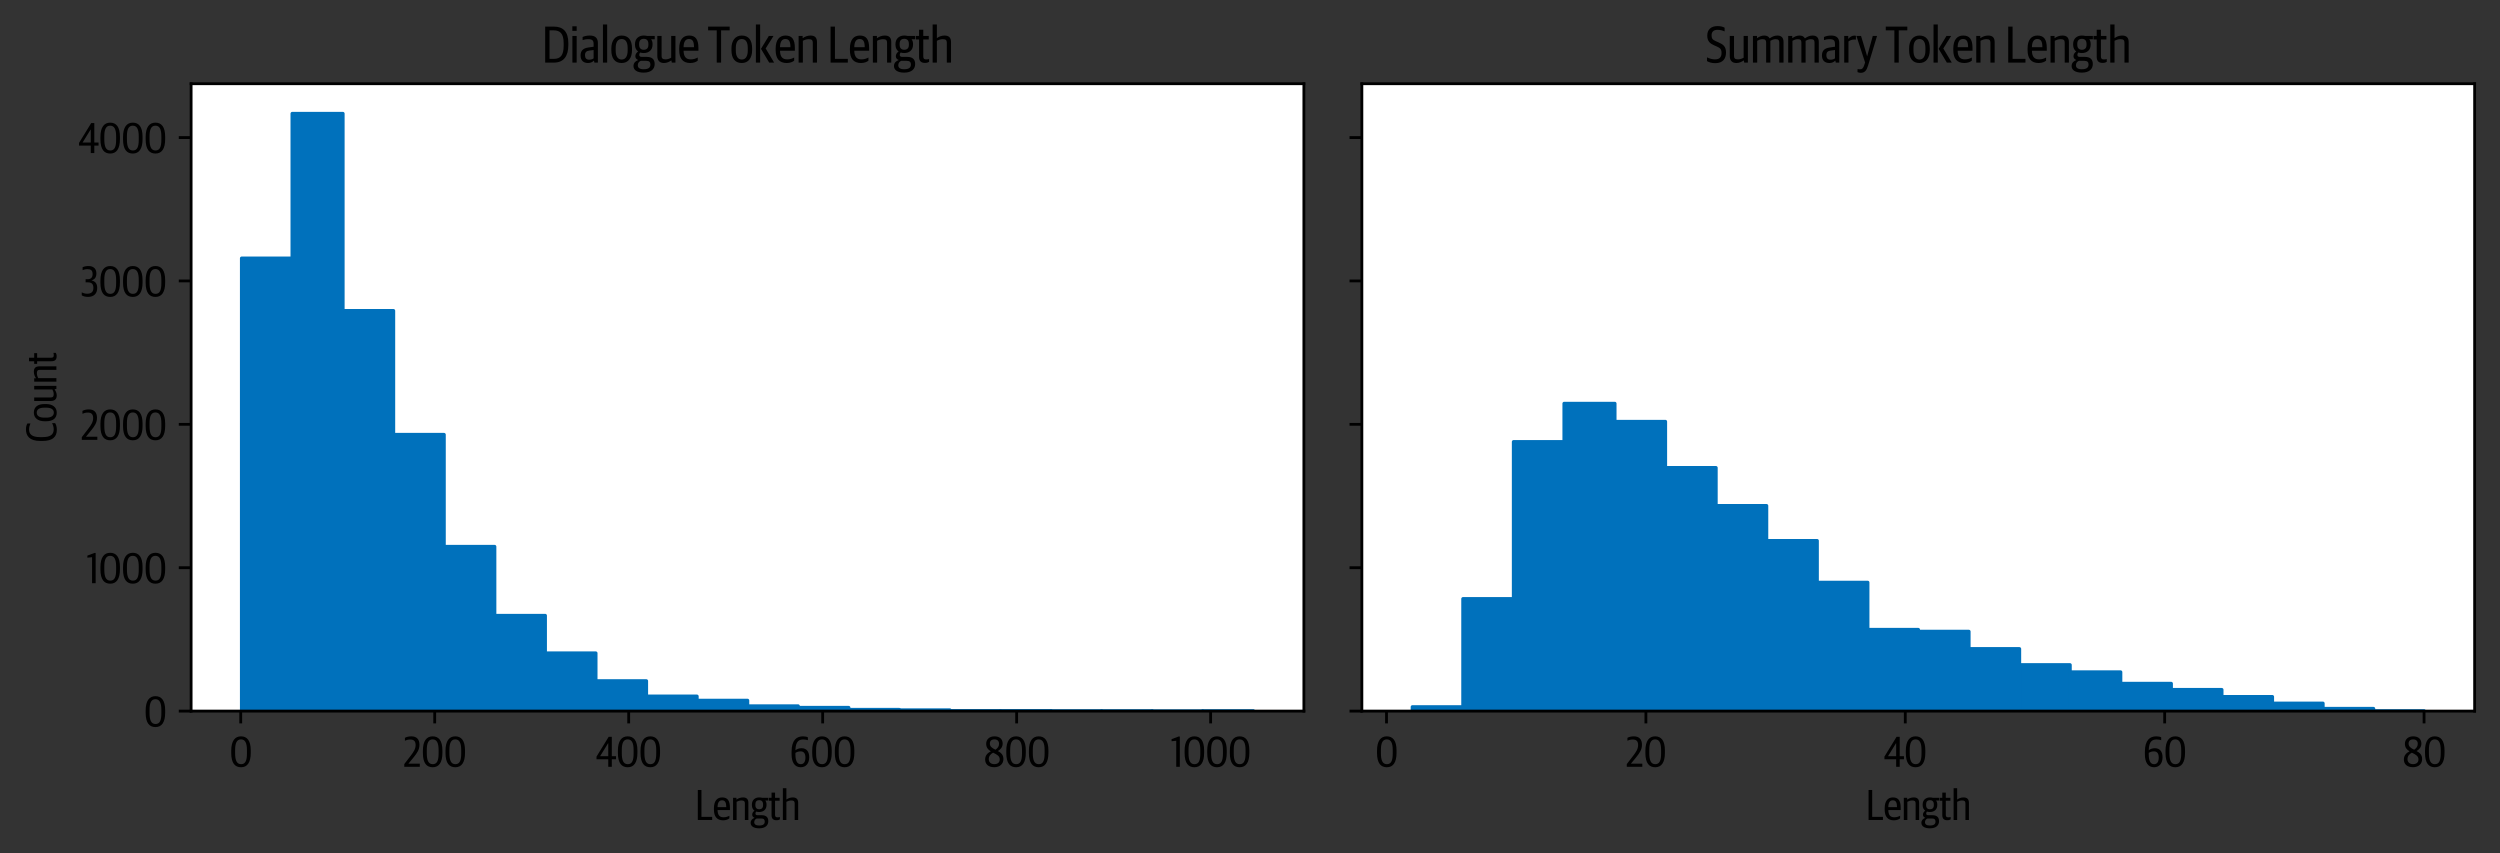 <?xml version="1.0" encoding="utf-8" standalone="no"?>
<!DOCTYPE svg PUBLIC "-//W3C//DTD SVG 1.1//EN"
  "http://www.w3.org/Graphics/SVG/1.1/DTD/svg11.dtd">
<svg height="242.275pt" version="1.1" viewBox="0 0 709.654 242.275" width="709.654pt" xmlns="http://www.w3.org/2000/svg" xmlns:xlink="http://www.w3.org/1999/xlink">
 <rect x="0" y="0" width="709.654" height="242.275" fill="#333333" stroke="none"/>
 <defs>
  <style type="text/css">*{stroke-linecap:butt;stroke-linejoin:round;}</style>
 </defs>
 <g id="figure_1">
  <g id="patch_1">
   <path d="M 0 242.275 
L 709.654 242.275 
L 709.654 0 
L 0 0 
z
" style="fill:none;"/>
  </g>
  <g id="axes_1">
   <g id="patch_2">
    <path d="M 54.249 201.851 
L 370.121 201.851 
L 370.121 23.77 
L 54.249 23.77 
z
" style="fill:#ffffff;"/>
   </g>
   <g id="patch_3">
    <path clip-path="url(#p2dbc2aca47)" d="M 68.607 201.851 
L 82.964 201.851 
L 82.964 73.318 
L 68.607 73.318 
z
" style="fill:#0071bc;stroke:#0071bc;stroke-linejoin:miter;"/>
   </g>
   <g id="patch_4">
    <path clip-path="url(#p2dbc2aca47)" d="M 82.964 201.851 
L 97.322 201.851 
L 97.322 32.251 
L 82.964 32.251 
z
" style="fill:#0071bc;stroke:#0071bc;stroke-linejoin:miter;"/>
   </g>
   <g id="patch_5">
    <path clip-path="url(#p2dbc2aca47)" d="M 97.322 201.851 
L 111.68 201.851 
L 111.68 88.214 
L 97.322 88.214 
z
" style="fill:#0071bc;stroke:#0071bc;stroke-linejoin:miter;"/>
   </g>
   <g id="patch_6">
    <path clip-path="url(#p2dbc2aca47)" d="M 111.68 201.851 
L 126.038 201.851 
L 126.038 123.379 
L 111.68 123.379 
z
" style="fill:#0071bc;stroke:#0071bc;stroke-linejoin:miter;"/>
   </g>
   <g id="patch_7">
    <path clip-path="url(#p2dbc2aca47)" d="M 126.038 201.851 
L 140.396 201.851 
L 140.396 155.167 
L 126.038 155.167 
z
" style="fill:#0071bc;stroke:#0071bc;stroke-linejoin:miter;"/>
   </g>
   <g id="patch_8">
    <path clip-path="url(#p2dbc2aca47)" d="M 140.396 201.851 
L 154.754 201.851 
L 154.754 174.744 
L 140.396 174.744 
z
" style="fill:#0071bc;stroke:#0071bc;stroke-linejoin:miter;"/>
   </g>
   <g id="patch_9">
    <path clip-path="url(#p2dbc2aca47)" d="M 154.754 201.851 
L 169.111 201.851 
L 169.111 185.407 
L 154.754 185.407 
z
" style="fill:#0071bc;stroke:#0071bc;stroke-linejoin:miter;"/>
   </g>
   <g id="patch_10">
    <path clip-path="url(#p2dbc2aca47)" d="M 169.111 201.851 
L 183.469 201.851 
L 183.469 193.303 
L 169.111 193.303 
z
" style="fill:#0071bc;stroke:#0071bc;stroke-linejoin:miter;"/>
   </g>
   <g id="patch_11">
    <path clip-path="url(#p2dbc2aca47)" d="M 183.469 201.851 
L 197.827 201.851 
L 197.827 197.658 
L 183.469 197.658 
z
" style="fill:#0071bc;stroke:#0071bc;stroke-linejoin:miter;"/>
   </g>
   <g id="patch_12">
    <path clip-path="url(#p2dbc2aca47)" d="M 197.827 201.851 
L 212.185 201.851 
L 212.185 198.839 
L 197.827 198.839 
z
" style="fill:#0071bc;stroke:#0071bc;stroke-linejoin:miter;"/>
   </g>
   <g id="patch_13">
    <path clip-path="url(#p2dbc2aca47)" d="M 212.185 201.851 
L 226.543 201.851 
L 226.543 200.426 
L 212.185 200.426 
z
" style="fill:#0071bc;stroke:#0071bc;stroke-linejoin:miter;"/>
   </g>
   <g id="patch_14">
    <path clip-path="url(#p2dbc2aca47)" d="M 226.543 201.851 
L 240.901 201.851 
L 240.901 200.874 
L 226.543 200.874 
z
" style="fill:#0071bc;stroke:#0071bc;stroke-linejoin:miter;"/>
   </g>
   <g id="patch_15">
    <path clip-path="url(#p2dbc2aca47)" d="M 240.901 201.851 
L 255.259 201.851 
L 255.259 201.443 
L 240.901 201.443 
z
" style="fill:#0071bc;stroke:#0071bc;stroke-linejoin:miter;"/>
   </g>
   <g id="patch_16">
    <path clip-path="url(#p2dbc2aca47)" d="M 255.259 201.851 
L 269.616 201.851 
L 269.616 201.566 
L 255.259 201.566 
z
" style="fill:#0071bc;stroke:#0071bc;stroke-linejoin:miter;"/>
   </g>
   <g id="patch_17">
    <path clip-path="url(#p2dbc2aca47)" d="M 269.616 201.851 
L 283.974 201.851 
L 283.974 201.769 
L 269.616 201.769 
z
" style="fill:#0071bc;stroke:#0071bc;stroke-linejoin:miter;"/>
   </g>
   <g id="patch_18">
    <path clip-path="url(#p2dbc2aca47)" d="M 283.974 201.851 
L 298.332 201.851 
L 298.332 201.769 
L 283.974 201.769 
z
" style="fill:#0071bc;stroke:#0071bc;stroke-linejoin:miter;"/>
   </g>
   <g id="patch_19">
    <path clip-path="url(#p2dbc2aca47)" d="M 298.332 201.851 
L 312.69 201.851 
L 312.69 201.81 
L 298.332 201.81 
z
" style="fill:#0071bc;stroke:#0071bc;stroke-linejoin:miter;"/>
   </g>
   <g id="patch_20">
    <path clip-path="url(#p2dbc2aca47)" d="M 312.69 201.851 
L 327.048 201.851 
L 327.048 201.81 
L 312.69 201.81 
z
" style="fill:#0071bc;stroke:#0071bc;stroke-linejoin:miter;"/>
   </g>
   <g id="patch_21">
    <path clip-path="url(#p2dbc2aca47)" d="M 327.048 201.851 
L 341.406 201.851 
L 341.406 201.851 
L 327.048 201.851 
z
" style="fill:#0071bc;stroke:#0071bc;stroke-linejoin:miter;"/>
   </g>
   <g id="patch_22">
    <path clip-path="url(#p2dbc2aca47)" d="M 341.406 201.851 
L 355.763 201.851 
L 355.763 201.81 
L 341.406 201.81 
z
" style="fill:#0071bc;stroke:#0071bc;stroke-linejoin:miter;"/>
   </g>
   <g id="matplotlib.axis_1">
    <g id="xtick_1">
     <g id="line2d_1">
      <defs>
       <path d="M 0 0 
L 0 3.5 
" id="mccc0f7301f" style="stroke:#000000;stroke-width:0.8;"/>
      </defs>
      <g>
       <use style="stroke:#000000;stroke-width:0.8;" x="68.331" xlink:href="#mccc0f7301f" y="201.851"/>
      </g>
     </g>
     <g id="text_1">
      <!-- 0 -->
      <g transform="translate(65.121 217.659)scale(0.12 -0.12)">
       <defs>
        <path d="M 1722 -70 
C 2656 -70 3155 646 3155 2061 
L 3155 2406 
C 3155 3891 2598 4499 1715 4499 
C 819 4499 269 3834 269 2368 
L 269 2042 
C 269 499 845 -70 1722 -70 
z
M 1728 384 
C 1069 384 845 979 845 2016 
L 845 2490 
C 845 3494 1088 4051 1709 4051 
C 2336 4051 2592 3514 2592 2458 
L 2592 1978 
C 2592 934 2374 384 1728 384 
z
" id="GuardianSansCond-Regular-30" transform="scale(0.016)"/>
       </defs>
       <use xlink:href="#GuardianSansCond-Regular-30"/>
      </g>
     </g>
    </g>
    <g id="xtick_2">
     <g id="line2d_2">
      <g>
       <use style="stroke:#000000;stroke-width:0.8;" x="123.395" xlink:href="#mccc0f7301f" y="201.851"/>
      </g>
     </g>
     <g id="text_2">
      <!-- 200 -->
      <g transform="translate(114.425 217.659)scale(0.12 -0.12)">
       <defs>
        <path d="M 173 0 
L 2470 0 
L 2470 461 
L 800 461 
L 800 480 
L 1574 1421 
C 2067 2035 2419 2528 2419 3264 
C 2419 4026 2029 4499 1222 4499 
C 806 4499 499 4410 269 4282 
L 269 3853 
C 467 3949 730 4032 1056 4032 
C 1619 4032 1850 3750 1850 3213 
C 1850 2630 1542 2189 1152 1670 
L 173 397 
L 173 0 
z
" id="GuardianSansCond-Regular-32" transform="scale(0.016)"/>
       </defs>
       <use xlink:href="#GuardianSansCond-Regular-32"/>
       <use x="42.5" xlink:href="#GuardianSansCond-Regular-30"/>
       <use x="96" xlink:href="#GuardianSansCond-Regular-30"/>
      </g>
     </g>
    </g>
    <g id="xtick_3">
     <g id="line2d_3">
      <g>
       <use style="stroke:#000000;stroke-width:0.8;" x="178.459" xlink:href="#mccc0f7301f" y="201.851"/>
      </g>
     </g>
     <g id="text_3">
      <!-- 400 -->
      <g transform="translate(169.194 217.659)scale(0.12 -0.12)">
       <defs>
        <path d="M 1805 0 
L 2330 0 
L 2330 1107 
L 2957 1107 
L 2957 1562 
L 2330 1562 
L 2330 4435 
L 1869 4435 
L 70 1504 
L 70 1107 
L 1805 1107 
L 1805 0 
z
M 608 1562 
L 608 1581 
L 1779 3475 
L 1805 3475 
L 1805 1562 
L 608 1562 
z
" id="GuardianSansCond-Regular-34" transform="scale(0.016)"/>
       </defs>
       <use xlink:href="#GuardianSansCond-Regular-34"/>
       <use x="47.4" xlink:href="#GuardianSansCond-Regular-30"/>
       <use x="100.9" xlink:href="#GuardianSansCond-Regular-30"/>
      </g>
     </g>
    </g>
    <g id="xtick_4">
     <g id="line2d_4">
      <g>
       <use style="stroke:#000000;stroke-width:0.8;" x="233.522" xlink:href="#mccc0f7301f" y="201.851"/>
      </g>
     </g>
     <g id="text_4">
      <!-- 600 -->
      <g transform="translate(224.168 217.659)scale(0.12 -0.12)">
       <defs>
        <path d="M 1632 384 
C 1082 384 845 915 845 1837 
L 845 2054 
C 992 2150 1254 2278 1594 2278 
C 2086 2278 2323 1984 2323 1357 
C 2323 742 2086 384 1632 384 
z
M 1632 -70 
C 2438 -70 2886 544 2886 1408 
C 2886 2234 2490 2746 1754 2746 
C 1363 2746 1056 2611 845 2445 
C 877 3853 1440 4038 2029 4038 
C 2291 4038 2554 3974 2688 3930 
L 2688 4352 
C 2547 4442 2272 4499 1958 4499 
C 1043 4499 275 3981 275 2208 
L 275 1843 
C 275 691 717 -70 1632 -70 
z
" id="GuardianSansCond-Regular-36" transform="scale(0.016)"/>
       </defs>
       <use xlink:href="#GuardianSansCond-Regular-36"/>
       <use x="48.9" xlink:href="#GuardianSansCond-Regular-30"/>
       <use x="102.4" xlink:href="#GuardianSansCond-Regular-30"/>
      </g>
     </g>
    </g>
    <g id="xtick_5">
     <g id="line2d_5">
      <g>
       <use style="stroke:#000000;stroke-width:0.8;" x="288.586" xlink:href="#mccc0f7301f" y="201.851"/>
      </g>
     </g>
     <g id="text_5">
      <!-- 800 -->
      <g transform="translate(279.201 217.659)scale(0.12 -0.12)">
       <defs>
        <path d="M 1581 -64 
C 2445 -64 2931 467 2931 1139 
C 2931 1760 2592 2074 2106 2330 
C 2490 2541 2822 2899 2822 3424 
C 2822 4077 2394 4499 1606 4499 
C 819 4499 384 4013 384 3398 
C 384 2848 678 2509 1069 2285 
C 602 2054 230 1683 230 1082 
C 230 384 710 -64 1581 -64 
z
M 1587 390 
C 1082 390 768 678 768 1126 
C 768 1581 1037 1894 1414 2080 
C 2029 1792 2387 1574 2387 1082 
C 2387 614 2054 390 1587 390 
z
M 1754 2522 
C 1210 2778 928 3021 928 3430 
C 928 3821 1171 4051 1606 4051 
C 2067 4051 2285 3782 2285 3398 
C 2285 3008 2099 2765 1754 2522 
z
" id="GuardianSansCond-Regular-38" transform="scale(0.016)"/>
       </defs>
       <use xlink:href="#GuardianSansCond-Regular-38"/>
       <use x="49.4" xlink:href="#GuardianSansCond-Regular-30"/>
       <use x="102.9" xlink:href="#GuardianSansCond-Regular-30"/>
      </g>
     </g>
    </g>
    <g id="xtick_6">
     <g id="line2d_6">
      <g>
       <use style="stroke:#000000;stroke-width:0.8;" x="343.649" xlink:href="#mccc0f7301f" y="201.851"/>
      </g>
     </g>
     <g id="text_6">
      <!-- 1000 -->
      <g transform="translate(332.292 217.659)scale(0.12 -0.12)">
       <defs>
        <path d="M 832 0 
L 1363 0 
L 1363 4474 
L 1171 4474 
L 141 4083 
L 141 3776 
L 832 3846 
L 832 0 
z
" id="GuardianSansCond-Regular-31" transform="scale(0.016)"/>
       </defs>
       <use xlink:href="#GuardianSansCond-Regular-31"/>
       <use x="28.8" xlink:href="#GuardianSansCond-Regular-30"/>
       <use x="82.3" xlink:href="#GuardianSansCond-Regular-30"/>
       <use x="135.8" xlink:href="#GuardianSansCond-Regular-30"/>
      </g>
     </g>
    </g>
    <g id="text_7">
     <!-- Length -->
     <g transform="translate(197.282 232.759)scale(0.12 -0.12)">
      <defs>
       <path d="M 416 0 
L 2541 0 
L 2541 461 
L 954 461 
L 954 4435 
L 416 4435 
L 416 0 
z
" id="GuardianSansCond-Regular-4c" transform="scale(0.016)"/>
       <path d="M 1555 -51 
C 1984 -51 2317 102 2470 243 
L 2470 627 
C 2240 499 1965 397 1613 397 
C 1037 397 742 698 723 1466 
L 2554 1466 
L 2554 1798 
C 2554 2893 2176 3334 1402 3334 
C 659 3334 186 2810 186 1722 
L 186 1549 
C 186 499 634 -51 1555 -51 
z
M 1382 2906 
C 1830 2906 2010 2611 2010 1894 
L 723 1894 
C 736 2630 992 2906 1382 2906 
z
" id="GuardianSansCond-Regular-65" transform="scale(0.016)"/>
       <path d="M 346 0 
L 870 0 
L 870 2688 
C 1037 2778 1306 2886 1587 2886 
C 1965 2886 2093 2765 2093 2458 
L 2093 0 
L 2611 0 
L 2611 2528 
C 2611 3085 2342 3334 1811 3334 
C 1440 3334 1107 3194 870 3021 
L 845 3021 
L 845 3283 
L 346 3283 
L 346 0 
z
" id="GuardianSansCond-Regular-6e" transform="scale(0.016)"/>
       <path d="M 1325 -1235 
C 2240 -1235 2675 -787 2675 -179 
C 2675 416 2336 704 1696 704 
L 1069 704 
C 858 704 774 806 774 966 
C 774 1069 826 1178 890 1242 
C 1018 1197 1171 1178 1331 1178 
C 1939 1178 2413 1530 2413 2208 
L 2413 2304 
C 2413 2560 2336 2739 2234 2874 
L 2682 2874 
L 2682 3283 
L 1747 3283 
C 1626 3315 1485 3334 1325 3334 
C 704 3334 250 2944 250 2278 
L 250 2182 
C 250 1786 429 1510 634 1376 
C 422 1210 294 1024 294 787 
C 294 544 442 403 627 333 
L 627 307 
C 320 192 64 -38 64 -422 
C 64 -915 506 -1235 1325 -1235 
z
M 1312 -819 
C 832 -819 595 -640 595 -326 
C 595 -51 762 141 966 218 
L 1632 218 
C 2022 218 2150 45 2150 -237 
C 2150 -602 1926 -819 1312 -819 
z
M 1331 1581 
C 998 1581 762 1773 762 2189 
L 762 2323 
C 762 2726 973 2931 1331 2931 
C 1670 2931 1901 2746 1901 2310 
L 1901 2176 
C 1901 1779 1683 1581 1331 1581 
z
" id="GuardianSansCond-Regular-67" transform="scale(0.016)"/>
       <path d="M 1222 -38 
C 1466 -38 1619 26 1722 90 
L 1722 442 
C 1632 416 1517 390 1382 390 
C 1107 390 1005 480 1005 781 
L 1005 2848 
L 1683 2848 
L 1683 3283 
L 1005 3283 
L 1005 4051 
L 486 4051 
L 486 3283 
L 96 3283 
L 96 2848 
L 486 2848 
L 486 710 
C 486 160 774 -38 1222 -38 
z
" id="GuardianSansCond-Regular-74" transform="scale(0.016)"/>
       <path d="M 346 0 
L 870 0 
L 870 2688 
C 1037 2778 1306 2886 1587 2886 
C 1965 2886 2093 2765 2093 2458 
L 2093 0 
L 2611 0 
L 2611 2528 
C 2611 3085 2336 3334 1805 3334 
C 1440 3334 1126 3200 896 3034 
L 870 3034 
L 870 4698 
L 346 4698 
L 346 0 
z
" id="GuardianSansCond-Regular-68" transform="scale(0.016)"/>
      </defs>
      <use xlink:href="#GuardianSansCond-Regular-4c"/>
      <use x="41.8" xlink:href="#GuardianSansCond-Regular-65"/>
      <use x="84.5" xlink:href="#GuardianSansCond-Regular-6e"/>
      <use x="130.6" xlink:href="#GuardianSansCond-Regular-67"/>
      <use x="173.3" xlink:href="#GuardianSansCond-Regular-74"/>
      <use x="202.3" xlink:href="#GuardianSansCond-Regular-68"/>
     </g>
    </g>
   </g>
   <g id="matplotlib.axis_2">
    <g id="ytick_1">
     <g id="line2d_7">
      <defs>
       <path d="M 0 0 
L -3.5 0 
" id="m18c6db5eea" style="stroke:#000000;stroke-width:0.8;"/>
      </defs>
      <g>
       <use style="stroke:#000000;stroke-width:0.8;" x="54.249" xlink:href="#m18c6db5eea" y="201.851"/>
      </g>
     </g>
     <g id="text_8">
      <!-- 0 -->
      <g transform="translate(40.829 206.255)scale(0.12 -0.12)">
       <use xlink:href="#GuardianSansCond-Regular-30"/>
      </g>
     </g>
    </g>
    <g id="ytick_2">
     <g id="line2d_8">
      <g>
       <use style="stroke:#000000;stroke-width:0.8;" x="54.249" xlink:href="#m18c6db5eea" y="161.15"/>
      </g>
     </g>
     <g id="text_9">
      <!-- 1000 -->
      <g transform="translate(24.533 165.554)scale(0.12 -0.12)">
       <use xlink:href="#GuardianSansCond-Regular-31"/>
       <use x="28.8" xlink:href="#GuardianSansCond-Regular-30"/>
       <use x="82.3" xlink:href="#GuardianSansCond-Regular-30"/>
       <use x="135.8" xlink:href="#GuardianSansCond-Regular-30"/>
      </g>
     </g>
    </g>
    <g id="ytick_3">
     <g id="line2d_9">
      <g>
       <use style="stroke:#000000;stroke-width:0.8;" x="54.249" xlink:href="#m18c6db5eea" y="120.449"/>
      </g>
     </g>
     <g id="text_10">
      <!-- 2000 -->
      <g transform="translate(22.889 124.853)scale(0.12 -0.12)">
       <use xlink:href="#GuardianSansCond-Regular-32"/>
       <use x="42.5" xlink:href="#GuardianSansCond-Regular-30"/>
       <use x="96" xlink:href="#GuardianSansCond-Regular-30"/>
       <use x="149.5" xlink:href="#GuardianSansCond-Regular-30"/>
      </g>
     </g>
    </g>
    <g id="ytick_4">
     <g id="line2d_10">
      <g>
       <use style="stroke:#000000;stroke-width:0.8;" x="54.249" xlink:href="#m18c6db5eea" y="79.748"/>
      </g>
     </g>
     <g id="text_11">
      <!-- 3000 -->
      <g transform="translate(22.924 84.153)scale(0.12 -0.12)">
       <defs>
        <path d="M 1094 -64 
C 1920 -64 2432 416 2432 1248 
C 2432 1939 2112 2253 1606 2362 
L 1606 2381 
C 2042 2515 2310 2803 2310 3405 
C 2310 4096 1882 4499 1158 4499 
C 787 4499 486 4429 275 4320 
L 275 3891 
C 461 3968 678 4038 998 4038 
C 1478 4038 1754 3866 1754 3302 
C 1754 2797 1478 2547 1018 2547 
L 717 2547 
L 717 2086 
L 1056 2086 
C 1600 2086 1869 1837 1869 1267 
C 1869 646 1517 403 947 403 
C 646 403 358 493 147 608 
L 147 166 
C 358 32 640 -64 1094 -64 
z
" id="GuardianSansCond-Regular-33" transform="scale(0.016)"/>
       </defs>
       <use xlink:href="#GuardianSansCond-Regular-33"/>
       <use x="42.2" xlink:href="#GuardianSansCond-Regular-30"/>
       <use x="95.7" xlink:href="#GuardianSansCond-Regular-30"/>
       <use x="149.2" xlink:href="#GuardianSansCond-Regular-30"/>
      </g>
     </g>
    </g>
    <g id="ytick_5">
     <g id="line2d_11">
      <g>
       <use style="stroke:#000000;stroke-width:0.8;" x="54.249" xlink:href="#m18c6db5eea" y="39.048"/>
      </g>
     </g>
     <g id="text_12">
      <!-- 4000 -->
      <g transform="translate(22.3 43.452)scale(0.12 -0.12)">
       <use xlink:href="#GuardianSansCond-Regular-34"/>
       <use x="47.4" xlink:href="#GuardianSansCond-Regular-30"/>
       <use x="100.9" xlink:href="#GuardianSansCond-Regular-30"/>
       <use x="154.4" xlink:href="#GuardianSansCond-Regular-30"/>
      </g>
     </g>
    </g>
    <g id="text_13">
     <!-- Count -->
     <g transform="translate(16.009 125.626)rotate(-90)scale(0.12 -0.12)">
      <defs>
       <path d="M 1882 -64 
C 2304 -64 2637 38 2874 186 
L 2874 640 
C 2643 518 2342 397 1946 397 
C 1114 397 806 986 806 2042 
L 806 2445 
C 806 3648 1267 4038 1920 4038 
C 2278 4038 2541 3955 2822 3840 
L 2822 4288 
C 2618 4410 2336 4499 1952 4499 
C 1005 4499 237 3994 237 2387 
L 237 2042 
C 237 563 851 -64 1882 -64 
z
" id="GuardianSansCond-Regular-43" transform="scale(0.016)"/>
       <path d="M 1459 -51 
C 2272 -51 2733 570 2733 1542 
L 2733 1747 
C 2733 2771 2291 3334 1459 3334 
C 659 3334 186 2714 186 1741 
L 186 1530 
C 186 531 614 -51 1459 -51 
z
M 1466 378 
C 992 378 723 762 723 1472 
L 723 1818 
C 723 2451 947 2906 1453 2906 
C 1920 2906 2195 2560 2195 1805 
L 2195 1466 
C 2195 826 1958 378 1466 378 
z
" id="GuardianSansCond-Regular-6f" transform="scale(0.016)"/>
       <path d="M 1158 -51 
C 1523 -51 1824 109 2042 262 
L 2067 262 
L 2118 0 
L 2566 0 
L 2566 3283 
L 2042 3283 
L 2042 602 
C 1888 512 1626 397 1350 397 
C 947 397 858 557 858 838 
L 858 3283 
L 333 3283 
L 333 826 
C 333 301 576 -51 1158 -51 
z
" id="GuardianSansCond-Regular-75" transform="scale(0.016)"/>
      </defs>
      <use xlink:href="#GuardianSansCond-Regular-43"/>
      <use x="47.4" xlink:href="#GuardianSansCond-Regular-6f"/>
      <use x="93" xlink:href="#GuardianSansCond-Regular-75"/>
      <use x="138.5" xlink:href="#GuardianSansCond-Regular-6e"/>
      <use x="184.6" xlink:href="#GuardianSansCond-Regular-74"/>
     </g>
    </g>
   </g>
   <g id="patch_23">
    <path d="M 54.249 201.851 
L 54.249 23.77 
" style="fill:none;stroke:#000000;stroke-linecap:square;stroke-linejoin:miter;stroke-width:0.8;"/>
   </g>
   <g id="patch_24">
    <path d="M 370.121 201.851 
L 370.121 23.77 
" style="fill:none;stroke:#000000;stroke-linecap:square;stroke-linejoin:miter;stroke-width:0.8;"/>
   </g>
   <g id="patch_25">
    <path d="M 54.249 201.851 
L 370.121 201.851 
" style="fill:none;stroke:#000000;stroke-linecap:square;stroke-linejoin:miter;stroke-width:0.8;"/>
   </g>
   <g id="patch_26">
    <path d="M 54.249 23.77 
L 370.121 23.77 
" style="fill:none;stroke:#000000;stroke-linecap:square;stroke-linejoin:miter;stroke-width:0.8;"/>
   </g>
   <g id="text_14">
    <!-- Dialogue Token Length -->
    <g transform="translate(153.795 17.77)scale(0.144 -0.144)">
     <defs>
      <path d="M 416 0 
L 1498 0 
C 2714 0 3270 813 3270 2163 
L 3270 2400 
C 3270 3802 2637 4435 1491 4435 
L 416 4435 
L 416 0 
z
M 954 461 
L 954 3974 
L 1446 3974 
C 2234 3974 2694 3603 2694 2400 
L 2694 2074 
C 2694 941 2323 461 1510 461 
L 954 461 
z
" id="GuardianSansCond-Regular-44" transform="scale(0.016)"/>
      <path d="M 358 0 
L 883 0 
L 883 3283 
L 358 3283 
L 358 0 
z
M 352 3910 
L 883 3910 
L 883 4474 
L 352 4474 
L 352 3910 
z
" id="GuardianSansCond-Regular-69" transform="scale(0.016)"/>
      <path d="M 1082 -51 
C 1395 -51 1638 77 1779 230 
L 1811 230 
L 1862 0 
L 2291 0 
L 2291 2413 
C 2291 3027 1958 3334 1293 3334 
C 915 3334 634 3258 410 3155 
L 410 2771 
C 576 2829 806 2886 1094 2886 
C 1600 2886 1766 2739 1766 2278 
L 1766 1958 
L 1088 1856 
C 480 1766 160 1466 160 883 
C 160 250 525 -51 1082 -51 
z
M 1222 358 
C 877 358 704 544 704 915 
C 704 1274 877 1440 1242 1485 
L 1766 1549 
L 1766 525 
C 1658 435 1459 358 1222 358 
z
" id="GuardianSansCond-Regular-61" transform="scale(0.016)"/>
      <path d="M 358 0 
L 877 0 
L 877 4698 
L 358 4698 
L 358 0 
z
" id="GuardianSansCond-Regular-6c" transform="scale(0.016)"/>
      <path id="GuardianSansCond-Regular-20" transform="scale(0.016)"/>
      <path d="M 1152 0 
L 1690 0 
L 1690 3974 
L 2746 3974 
L 2746 4435 
L 90 4435 
L 90 3974 
L 1152 3974 
L 1152 0 
z
" id="GuardianSansCond-Regular-54" transform="scale(0.016)"/>
      <path d="M 870 4698 
L 346 4698 
L 346 0 
L 870 0 
L 870 4698 
z
M 973 1696 
L 1984 0 
L 2592 0 
L 1549 1741 
L 2515 3283 
L 1939 3283 
L 973 1696 
z
" id="GuardianSansCond-Regular-6b" transform="scale(0.016)"/>
     </defs>
     <use xlink:href="#GuardianSansCond-Regular-44"/>
     <use x="54.6" xlink:href="#GuardianSansCond-Regular-69"/>
     <use x="73.9" xlink:href="#GuardianSansCond-Regular-61"/>
     <use x="114.8" xlink:href="#GuardianSansCond-Regular-6c"/>
     <use x="134.1" xlink:href="#GuardianSansCond-Regular-6f"/>
     <use x="179.7" xlink:href="#GuardianSansCond-Regular-67"/>
     <use x="222.4" xlink:href="#GuardianSansCond-Regular-75"/>
     <use x="267.9" xlink:href="#GuardianSansCond-Regular-65"/>
     <use x="310.6" xlink:href="#GuardianSansCond-Regular-20"/>
     <use x="326.4" xlink:href="#GuardianSansCond-Regular-54"/>
     <use x="370.9" xlink:href="#GuardianSansCond-Regular-6f"/>
     <use x="416.5" xlink:href="#GuardianSansCond-Regular-6b"/>
     <use x="458" xlink:href="#GuardianSansCond-Regular-65"/>
     <use x="500.7" xlink:href="#GuardianSansCond-Regular-6e"/>
     <use x="546.8" xlink:href="#GuardianSansCond-Regular-20"/>
     <use x="562.6" xlink:href="#GuardianSansCond-Regular-4c"/>
     <use x="604.4" xlink:href="#GuardianSansCond-Regular-65"/>
     <use x="647.1" xlink:href="#GuardianSansCond-Regular-6e"/>
     <use x="693.2" xlink:href="#GuardianSansCond-Regular-67"/>
     <use x="735.9" xlink:href="#GuardianSansCond-Regular-74"/>
     <use x="764.9" xlink:href="#GuardianSansCond-Regular-68"/>
    </g>
   </g>
  </g>
  <g id="axes_2">
   <g id="patch_27">
    <path d="M 386.581 201.851 
L 702.454 201.851 
L 702.454 23.77 
L 386.581 23.77 
z
" style="fill:#ffffff;"/>
   </g>
   <g id="patch_28">
    <path clip-path="url(#p5ef0d16bad)" d="M 400.939 201.851 
L 415.297 201.851 
L 415.297 200.67 
L 400.939 200.67 
z
" style="fill:#0071bc;stroke:#0071bc;stroke-linejoin:miter;"/>
   </g>
   <g id="patch_29">
    <path clip-path="url(#p5ef0d16bad)" d="M 415.297 201.851 
L 429.655 201.851 
L 429.655 169.982 
L 415.297 169.982 
z
" style="fill:#0071bc;stroke:#0071bc;stroke-linejoin:miter;"/>
   </g>
   <g id="patch_30">
    <path clip-path="url(#p5ef0d16bad)" d="M 429.655 201.851 
L 444.013 201.851 
L 444.013 125.415 
L 429.655 125.415 
z
" style="fill:#0071bc;stroke:#0071bc;stroke-linejoin:miter;"/>
   </g>
   <g id="patch_31">
    <path clip-path="url(#p5ef0d16bad)" d="M 444.013 201.851 
L 458.37 201.851 
L 458.37 114.547 
L 444.013 114.547 
z
" style="fill:#0071bc;stroke:#0071bc;stroke-linejoin:miter;"/>
   </g>
   <g id="patch_32">
    <path clip-path="url(#p5ef0d16bad)" d="M 458.37 201.851 
L 472.728 201.851 
L 472.728 119.676 
L 458.37 119.676 
z
" style="fill:#0071bc;stroke:#0071bc;stroke-linejoin:miter;"/>
   </g>
   <g id="patch_33">
    <path clip-path="url(#p5ef0d16bad)" d="M 472.728 201.851 
L 487.086 201.851 
L 487.086 132.781 
L 472.728 132.781 
z
" style="fill:#0071bc;stroke:#0071bc;stroke-linejoin:miter;"/>
   </g>
   <g id="patch_34">
    <path clip-path="url(#p5ef0d16bad)" d="M 487.086 201.851 
L 501.444 201.851 
L 501.444 143.567 
L 487.086 143.567 
z
" style="fill:#0071bc;stroke:#0071bc;stroke-linejoin:miter;"/>
   </g>
   <g id="patch_35">
    <path clip-path="url(#p5ef0d16bad)" d="M 501.444 201.851 
L 515.802 201.851 
L 515.802 153.498 
L 501.444 153.498 
z
" style="fill:#0071bc;stroke:#0071bc;stroke-linejoin:miter;"/>
   </g>
   <g id="patch_36">
    <path clip-path="url(#p5ef0d16bad)" d="M 515.802 201.851 
L 530.16 201.851 
L 530.16 165.342 
L 515.802 165.342 
z
" style="fill:#0071bc;stroke:#0071bc;stroke-linejoin:miter;"/>
   </g>
   <g id="patch_37">
    <path clip-path="url(#p5ef0d16bad)" d="M 530.16 201.851 
L 544.518 201.851 
L 544.518 178.732 
L 530.16 178.732 
z
" style="fill:#0071bc;stroke:#0071bc;stroke-linejoin:miter;"/>
   </g>
   <g id="patch_38">
    <path clip-path="url(#p5ef0d16bad)" d="M 544.518 201.851 
L 558.875 201.851 
L 558.875 179.262 
L 544.518 179.262 
z
" style="fill:#0071bc;stroke:#0071bc;stroke-linejoin:miter;"/>
   </g>
   <g id="patch_39">
    <path clip-path="url(#p5ef0d16bad)" d="M 558.875 201.851 
L 573.233 201.851 
L 573.233 184.186 
L 558.875 184.186 
z
" style="fill:#0071bc;stroke:#0071bc;stroke-linejoin:miter;"/>
   </g>
   <g id="patch_40">
    <path clip-path="url(#p5ef0d16bad)" d="M 573.233 201.851 
L 587.591 201.851 
L 587.591 188.745 
L 573.233 188.745 
z
" style="fill:#0071bc;stroke:#0071bc;stroke-linejoin:miter;"/>
   </g>
   <g id="patch_41">
    <path clip-path="url(#p5ef0d16bad)" d="M 587.591 201.851 
L 601.949 201.851 
L 601.949 190.78 
L 587.591 190.78 
z
" style="fill:#0071bc;stroke:#0071bc;stroke-linejoin:miter;"/>
   </g>
   <g id="patch_42">
    <path clip-path="url(#p5ef0d16bad)" d="M 601.949 201.851 
L 616.307 201.851 
L 616.307 194.036 
L 601.949 194.036 
z
" style="fill:#0071bc;stroke:#0071bc;stroke-linejoin:miter;"/>
   </g>
   <g id="patch_43">
    <path clip-path="url(#p5ef0d16bad)" d="M 616.307 201.851 
L 630.665 201.851 
L 630.665 195.786 
L 616.307 195.786 
z
" style="fill:#0071bc;stroke:#0071bc;stroke-linejoin:miter;"/>
   </g>
   <g id="patch_44">
    <path clip-path="url(#p5ef0d16bad)" d="M 630.665 201.851 
L 645.022 201.851 
L 645.022 197.78 
L 630.665 197.78 
z
" style="fill:#0071bc;stroke:#0071bc;stroke-linejoin:miter;"/>
   </g>
   <g id="patch_45">
    <path clip-path="url(#p5ef0d16bad)" d="M 645.022 201.851 
L 659.38 201.851 
L 659.38 199.653 
L 645.022 199.653 
z
" style="fill:#0071bc;stroke:#0071bc;stroke-linejoin:miter;"/>
   </g>
   <g id="patch_46">
    <path clip-path="url(#p5ef0d16bad)" d="M 659.38 201.851 
L 673.738 201.851 
L 673.738 201.159 
L 659.38 201.159 
z
" style="fill:#0071bc;stroke:#0071bc;stroke-linejoin:miter;"/>
   </g>
   <g id="patch_47">
    <path clip-path="url(#p5ef0d16bad)" d="M 673.738 201.851 
L 688.096 201.851 
L 688.096 201.81 
L 673.738 201.81 
z
" style="fill:#0071bc;stroke:#0071bc;stroke-linejoin:miter;"/>
   </g>
   <g id="matplotlib.axis_3">
    <g id="xtick_7">
     <g id="line2d_12">
      <g>
       <use style="stroke:#000000;stroke-width:0.8;" x="393.576" xlink:href="#mccc0f7301f" y="201.851"/>
      </g>
     </g>
     <g id="text_15">
      <!-- 0 -->
      <g transform="translate(390.366 217.659)scale(0.12 -0.12)">
       <use xlink:href="#GuardianSansCond-Regular-30"/>
      </g>
     </g>
    </g>
    <g id="xtick_8">
     <g id="line2d_13">
      <g>
       <use style="stroke:#000000;stroke-width:0.8;" x="467.206" xlink:href="#mccc0f7301f" y="201.851"/>
      </g>
     </g>
     <g id="text_16">
      <!-- 20 -->
      <g transform="translate(461.446 217.659)scale(0.12 -0.12)">
       <use xlink:href="#GuardianSansCond-Regular-32"/>
       <use x="42.5" xlink:href="#GuardianSansCond-Regular-30"/>
      </g>
     </g>
    </g>
    <g id="xtick_9">
     <g id="line2d_14">
      <g>
       <use style="stroke:#000000;stroke-width:0.8;" x="540.836" xlink:href="#mccc0f7301f" y="201.851"/>
      </g>
     </g>
     <g id="text_17">
      <!-- 40 -->
      <g transform="translate(534.782 217.659)scale(0.12 -0.12)">
       <use xlink:href="#GuardianSansCond-Regular-34"/>
       <use x="47.4" xlink:href="#GuardianSansCond-Regular-30"/>
      </g>
     </g>
    </g>
    <g id="xtick_10">
     <g id="line2d_15">
      <g>
       <use style="stroke:#000000;stroke-width:0.8;" x="614.466" xlink:href="#mccc0f7301f" y="201.851"/>
      </g>
     </g>
     <g id="text_18">
      <!-- 60 -->
      <g transform="translate(608.322 217.659)scale(0.12 -0.12)">
       <use xlink:href="#GuardianSansCond-Regular-36"/>
       <use x="48.9" xlink:href="#GuardianSansCond-Regular-30"/>
      </g>
     </g>
    </g>
    <g id="xtick_11">
     <g id="line2d_16">
      <g>
       <use style="stroke:#000000;stroke-width:0.8;" x="688.096" xlink:href="#mccc0f7301f" y="201.851"/>
      </g>
     </g>
     <g id="text_19">
      <!-- 80 -->
      <g transform="translate(681.922 217.659)scale(0.12 -0.12)">
       <use xlink:href="#GuardianSansCond-Regular-38"/>
       <use x="49.4" xlink:href="#GuardianSansCond-Regular-30"/>
      </g>
     </g>
    </g>
    <g id="text_20">
     <!-- Length -->
     <g transform="translate(529.614 232.759)scale(0.12 -0.12)">
      <use xlink:href="#GuardianSansCond-Regular-4c"/>
      <use x="41.8" xlink:href="#GuardianSansCond-Regular-65"/>
      <use x="84.5" xlink:href="#GuardianSansCond-Regular-6e"/>
      <use x="130.6" xlink:href="#GuardianSansCond-Regular-67"/>
      <use x="173.3" xlink:href="#GuardianSansCond-Regular-74"/>
      <use x="202.3" xlink:href="#GuardianSansCond-Regular-68"/>
     </g>
    </g>
   </g>
   <g id="matplotlib.axis_4">
    <g id="ytick_6">
     <g id="line2d_17">
      <g>
       <use style="stroke:#000000;stroke-width:0.8;" x="386.581" xlink:href="#m18c6db5eea" y="201.851"/>
      </g>
     </g>
    </g>
    <g id="ytick_7">
     <g id="line2d_18">
      <g>
       <use style="stroke:#000000;stroke-width:0.8;" x="386.581" xlink:href="#m18c6db5eea" y="161.15"/>
      </g>
     </g>
    </g>
    <g id="ytick_8">
     <g id="line2d_19">
      <g>
       <use style="stroke:#000000;stroke-width:0.8;" x="386.581" xlink:href="#m18c6db5eea" y="120.449"/>
      </g>
     </g>
    </g>
    <g id="ytick_9">
     <g id="line2d_20">
      <g>
       <use style="stroke:#000000;stroke-width:0.8;" x="386.581" xlink:href="#m18c6db5eea" y="79.748"/>
      </g>
     </g>
    </g>
    <g id="ytick_10">
     <g id="line2d_21">
      <g>
       <use style="stroke:#000000;stroke-width:0.8;" x="386.581" xlink:href="#m18c6db5eea" y="39.048"/>
      </g>
     </g>
    </g>
   </g>
   <g id="patch_48">
    <path d="M 386.581 201.851 
L 386.581 23.77 
" style="fill:none;stroke:#000000;stroke-linecap:square;stroke-linejoin:miter;stroke-width:0.8;"/>
   </g>
   <g id="patch_49">
    <path d="M 702.454 201.851 
L 702.454 23.77 
" style="fill:none;stroke:#000000;stroke-linecap:square;stroke-linejoin:miter;stroke-width:0.8;"/>
   </g>
   <g id="patch_50">
    <path d="M 386.581 201.851 
L 702.454 201.851 
" style="fill:none;stroke:#000000;stroke-linecap:square;stroke-linejoin:miter;stroke-width:0.8;"/>
   </g>
   <g id="patch_51">
    <path d="M 386.581 23.77 
L 702.454 23.77 
" style="fill:none;stroke:#000000;stroke-linecap:square;stroke-linejoin:miter;stroke-width:0.8;"/>
   </g>
   <g id="text_21">
    <!-- Summary Token Length -->
    <g transform="translate(484.168 17.77)scale(0.144 -0.144)">
     <defs>
      <path d="M 1184 -70 
C 2138 -70 2509 499 2509 1248 
C 2509 2029 2112 2259 1562 2502 
L 1242 2643 
C 858 2810 730 2970 730 3360 
C 730 3808 986 4038 1459 4038 
C 1843 4038 2144 3936 2336 3840 
L 2336 4301 
C 2157 4397 1914 4499 1466 4499 
C 653 4499 198 4058 198 3322 
C 198 2637 544 2349 1024 2138 
L 1344 1997 
C 1760 1811 1958 1677 1958 1197 
C 1958 659 1702 397 1146 397 
C 794 397 442 512 166 646 
L 166 186 
C 390 51 723 -70 1184 -70 
z
" id="GuardianSansCond-Regular-53" transform="scale(0.016)"/>
      <path d="M 346 0 
L 870 0 
L 870 2688 
C 1050 2790 1267 2886 1523 2886 
C 1856 2886 1971 2758 1971 2464 
L 1971 0 
L 2490 0 
L 2490 2688 
C 2682 2797 2912 2886 3136 2886 
C 3488 2886 3590 2746 3590 2464 
L 3590 0 
L 4115 0 
L 4115 2528 
C 4115 3104 3821 3334 3347 3334 
C 2995 3334 2688 3187 2419 2995 
L 2394 2995 
C 2266 3226 2061 3334 1722 3334 
C 1395 3334 1088 3181 870 3021 
L 845 3021 
L 845 3283 
L 346 3283 
L 346 0 
z
" id="GuardianSansCond-Regular-6d" transform="scale(0.016)"/>
      <path d="M 346 0 
L 870 0 
L 870 2605 
C 1062 2752 1306 2842 1587 2842 
C 1638 2842 1728 2835 1786 2829 
L 1786 3302 
C 1747 3315 1677 3328 1606 3328 
C 1306 3328 1030 3142 870 2938 
L 845 2938 
L 845 3283 
L 346 3283 
L 346 0 
z
" id="GuardianSansCond-Regular-72" transform="scale(0.016)"/>
      <path d="M 570 -1261 
C 1082 -1261 1306 -960 1485 -365 
L 2592 3283 
L 2067 3283 
L 1485 1197 
C 1421 992 1376 787 1376 787 
L 1363 787 
C 1363 787 1331 928 1248 1203 
L 621 3283 
L 51 3283 
L 1120 13 
L 1018 -294 
C 896 -698 749 -826 480 -826 
C 384 -826 262 -813 186 -800 
L 186 -1171 
C 282 -1222 435 -1261 570 -1261 
z
" id="GuardianSansCond-Regular-79" transform="scale(0.016)"/>
     </defs>
     <use xlink:href="#GuardianSansCond-Regular-53"/>
     <use x="42.2" xlink:href="#GuardianSansCond-Regular-75"/>
     <use x="87.7" xlink:href="#GuardianSansCond-Regular-6d"/>
     <use x="157.2" xlink:href="#GuardianSansCond-Regular-6d"/>
     <use x="226.7" xlink:href="#GuardianSansCond-Regular-61"/>
     <use x="267.6" xlink:href="#GuardianSansCond-Regular-72"/>
     <use x="296.4" xlink:href="#GuardianSansCond-Regular-79"/>
     <use x="337.8" xlink:href="#GuardianSansCond-Regular-20"/>
     <use x="353.6" xlink:href="#GuardianSansCond-Regular-54"/>
     <use x="398.1" xlink:href="#GuardianSansCond-Regular-6f"/>
     <use x="443.7" xlink:href="#GuardianSansCond-Regular-6b"/>
     <use x="485.2" xlink:href="#GuardianSansCond-Regular-65"/>
     <use x="527.9" xlink:href="#GuardianSansCond-Regular-6e"/>
     <use x="574" xlink:href="#GuardianSansCond-Regular-20"/>
     <use x="589.8" xlink:href="#GuardianSansCond-Regular-4c"/>
     <use x="631.6" xlink:href="#GuardianSansCond-Regular-65"/>
     <use x="674.3" xlink:href="#GuardianSansCond-Regular-6e"/>
     <use x="720.4" xlink:href="#GuardianSansCond-Regular-67"/>
     <use x="763.1" xlink:href="#GuardianSansCond-Regular-74"/>
     <use x="792.1" xlink:href="#GuardianSansCond-Regular-68"/>
    </g>
   </g>
  </g>
 </g>
 <defs>
  <clipPath id="p2dbc2aca47">
   <rect height="178.08" width="315.873" x="54.249" y="23.77"/>
  </clipPath>
  <clipPath id="p5ef0d16bad">
   <rect height="178.08" width="315.873" x="386.581" y="23.77"/>
  </clipPath>
 </defs>
</svg>